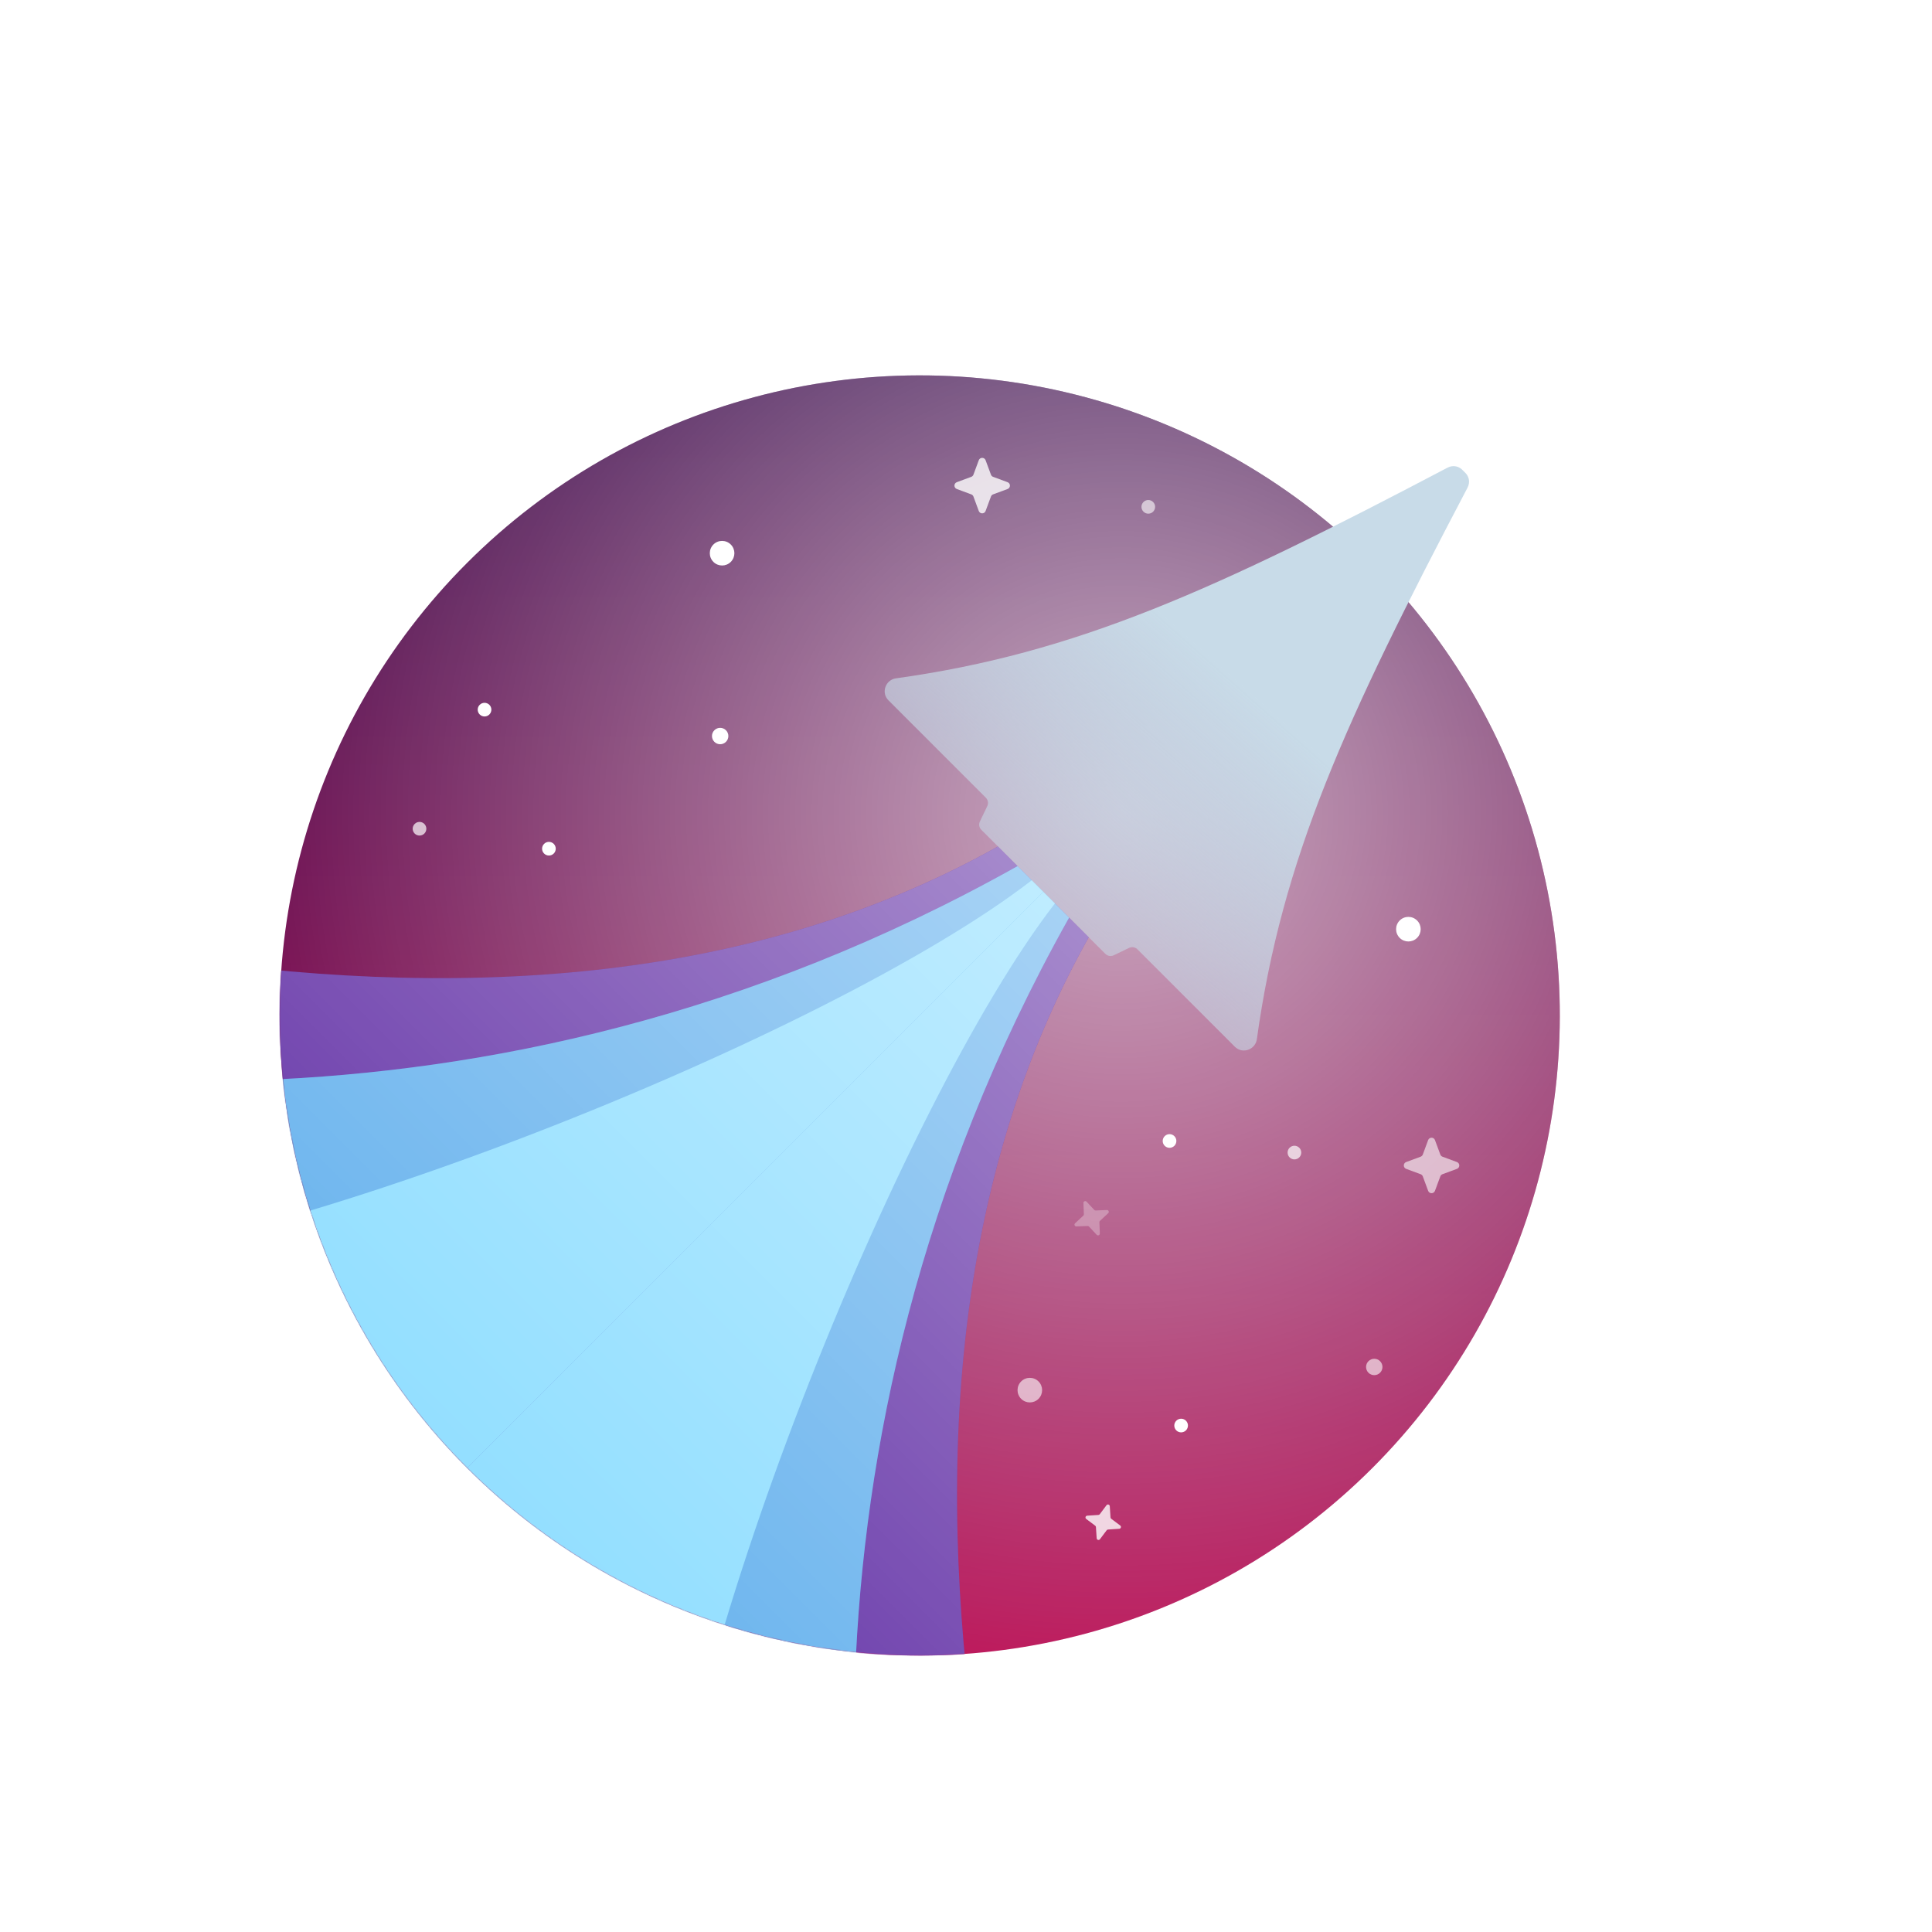 <svg width="2122" height="2122" viewBox="0 0 2122 2122" fill="none" xmlns="http://www.w3.org/2000/svg">
<g filter="url(#filter0_dd)">
<circle cx="1010.19" cy="1103.31" r="703" transform="rotate(45 1010.19 1103.31)" fill="url(#paint0_linear)"/>
<circle cx="1010.19" cy="1103.31" r="703" transform="rotate(45 1010.19 1103.31)" fill="url(#paint1_radial)" style="mix-blend-mode:soft-light"/>
<mask id="mask0" mask-type="alpha" maskUnits="userSpaceOnUse" x="16" y="109" width="1989" height="1989">
<circle cx="1010.19" cy="1103.31" r="703" transform="rotate(45 1010.19 1103.31)" fill="url(#paint2_linear)"/>
<circle cx="1010.19" cy="1103.31" r="703" transform="rotate(45 1010.19 1103.31)" fill="url(#paint3_radial)"/>
</mask>
<g mask="url(#mask0)">
<path d="M359.301 1754.2L1145.96 967.544L1195.81 1017.39C864.175 1608.54 1196.28 2420.53 1271.47 2666.37L359.301 1754.2Z" fill="#5B27A2"/>
<path d="M359.301 1754.2L1145.96 967.544L1195.81 1017.39C864.175 1608.54 1196.28 2420.53 1271.47 2666.37L359.301 1754.2Z" fill="url(#paint4_linear)"/>
<path d="M359.301 1754.2L1145.96 967.544L1096.11 917.693C504.965 1249.33 -307.03 917.221 -552.867 842.032L359.301 1754.2Z" fill="#5B27A2"/>
<path d="M359.301 1754.2L1145.96 967.544L1096.11 917.693C504.965 1249.33 -307.03 917.221 -552.867 842.032L359.301 1754.2Z" fill="url(#paint5_linear)"/>
<path d="M359.301 1754.2L1145.96 967.544L1174.24 995.828C842.608 1586.97 933.943 2158.19 1009.13 2404.03L359.301 1754.2Z" fill="#5DADEC"/>
<path d="M359.301 1754.2L1145.96 967.544L1174.24 995.828C842.608 1586.97 933.943 2158.19 1009.13 2404.03L359.301 1754.2Z" fill="url(#paint6_linear)"/>
<path d="M359.301 1754.2L1145.96 967.544L1117.67 939.259C526.532 1270.89 -44.693 1179.56 -290.53 1104.37L359.301 1754.2Z" fill="#5DADEC"/>
<path d="M359.301 1754.2L1145.96 967.544L1117.67 939.259C526.532 1270.89 -44.693 1179.56 -290.53 1104.37L359.301 1754.2Z" fill="url(#paint7_linear)"/>
<path d="M359.301 1754.2L1145.96 967.544L1158.68 980.272C988.626 1199.83 732.653 1834.1 727.35 2122.25L359.301 1754.2Z" fill="#89DCFF"/>
<path d="M359.301 1754.2L1145.96 967.544L1158.68 980.272C988.626 1199.83 732.653 1834.1 727.35 2122.25L359.301 1754.2Z" fill="url(#paint8_linear)"/>
<path d="M359.301 1754.2L1145.96 967.544L1133.23 954.816C913.672 1124.87 279.398 1380.85 -8.748 1386.15L359.301 1754.2Z" fill="#89DCFF"/>
<path d="M359.301 1754.2L1145.96 967.544L1133.23 954.816C913.672 1124.87 279.398 1380.85 -8.748 1386.15L359.301 1754.2Z" fill="url(#paint9_linear)"/>
</g>
<path fill-rule="evenodd" clip-rule="evenodd" d="M1608.61 506.549C1608.02 506.035 1607.47 505.479 1606.95 504.887C1603.03 500.385 1596.47 498.183 1589.8 501.693C1334.32 636.055 1182.46 705.454 984.075 733.054C972.482 734.667 967.525 748.904 975.801 757.18L1082.85 864.23C1085.25 866.634 1085.88 870.295 1084.4 873.358L1076.26 890.27C1074.78 893.333 1075.41 896.993 1077.81 899.397L1143.13 964.715L1148.78 970.372L1214.1 1035.69C1216.51 1038.09 1220.17 1038.72 1223.23 1037.24L1240.14 1029.1C1243.21 1027.62 1246.87 1028.25 1249.27 1030.65L1356.32 1137.7C1364.6 1145.98 1378.83 1141.02 1380.45 1129.42C1408.05 931.036 1477.44 779.183 1611.81 523.705C1615.32 517.031 1613.11 510.467 1608.61 506.549Z" fill="url(#paint10_linear)"/>
<path d="M1106.64 517.608C1110.13 518.897 1110.13 523.822 1106.64 525.111L1090.77 530.985C1089.68 531.39 1088.81 532.253 1088.41 533.348L1082.53 549.222C1081.24 552.704 1076.32 552.704 1075.03 549.222L1069.16 533.348C1068.75 532.253 1067.89 531.39 1066.79 530.985L1050.92 525.111C1047.44 523.822 1047.44 518.897 1050.92 517.608L1066.79 511.734C1067.89 511.329 1068.75 510.466 1069.16 509.371L1075.03 493.498C1076.32 490.015 1081.24 490.015 1082.53 493.498L1088.41 509.371C1088.81 510.466 1089.68 511.329 1090.77 511.734L1106.64 517.608Z" fill="white" fill-opacity="0.8"/>
<path d="M1600.2 1264.31C1603.69 1265.6 1603.69 1270.53 1600.2 1271.82L1584.33 1277.69C1583.24 1278.09 1582.37 1278.96 1581.97 1280.05L1576.09 1295.93C1574.81 1299.41 1569.88 1299.41 1568.59 1295.93L1562.72 1280.05C1562.31 1278.96 1561.45 1278.09 1560.35 1277.69L1544.48 1271.82C1541 1270.53 1541 1265.6 1544.48 1264.31L1560.35 1258.44C1561.45 1258.03 1562.31 1257.17 1562.72 1256.08L1568.59 1240.2C1569.88 1236.72 1574.81 1236.72 1576.09 1240.2L1581.97 1256.08C1582.37 1257.17 1583.24 1258.03 1584.33 1258.44L1600.2 1264.31Z" fill="white" fill-opacity="0.6"/>
<path d="M1215.74 1317.03C1217.6 1316.96 1218.54 1319.23 1217.19 1320.49L1208.14 1328.91C1207.71 1329.31 1207.48 1329.87 1207.5 1330.45L1208.01 1342.8C1208.08 1344.65 1205.81 1345.6 1204.54 1344.24L1196.13 1335.2C1195.73 1334.77 1195.17 1334.54 1194.58 1334.56L1182.24 1335.06C1180.38 1335.14 1179.44 1332.87 1180.8 1331.6L1189.84 1323.18C1190.27 1322.79 1190.5 1322.22 1190.48 1321.64L1189.97 1309.3C1189.9 1307.44 1192.17 1306.49 1193.44 1307.85L1201.85 1316.9C1202.25 1317.32 1202.81 1317.56 1203.4 1317.53L1215.74 1317.03Z" fill="white" fill-opacity="0.3"/>
<path d="M1230.4 1663.54C1231.88 1664.65 1231.18 1667.02 1229.33 1667.14L1217 1667.94C1216.41 1667.97 1215.88 1668.27 1215.53 1668.73L1208.11 1678.61C1207 1680.1 1204.64 1679.39 1204.52 1677.54L1203.71 1665.21C1203.68 1664.63 1203.39 1664.09 1202.92 1663.74L1193.04 1656.33C1191.55 1655.21 1192.26 1652.85 1194.11 1652.73L1206.44 1651.93C1207.02 1651.89 1207.56 1651.6 1207.91 1651.14L1215.32 1641.26C1216.44 1639.77 1218.8 1640.47 1218.92 1642.33L1219.72 1654.65C1219.76 1655.24 1220.05 1655.77 1220.52 1656.12L1230.4 1663.54Z" fill="white" fill-opacity="0.8"/>
<circle cx="460.771" cy="898.247" r="7.5" transform="rotate(45 460.771 898.247)" fill="white" fill-opacity="0.7"/>
<circle cx="602.899" cy="920.168" r="7.5" transform="rotate(45 602.899 920.168)" fill="white"/>
<circle cx="532.188" cy="767.433" r="7.5" transform="rotate(45 532.188 767.433)" fill="white"/>
<circle cx="1546.89" cy="1008.56" r="13.5" transform="rotate(45 1546.89 1008.56)" fill="white"/>
<circle cx="793.11" cy="595.606" r="13.5" transform="rotate(45 793.11 595.606)" fill="white"/>
<circle cx="1131.11" cy="1514.84" r="13.5" transform="rotate(45 1131.11 1514.84)" fill="white" fill-opacity="0.6"/>
<circle cx="790.989" cy="796.424" r="9" transform="rotate(45 790.989 796.424)" fill="white"/>
<circle cx="1509.41" cy="1489.39" r="9" transform="rotate(45 1509.41 1489.39)" fill="white" fill-opacity="0.6"/>
<circle cx="1261.22" cy="544.694" r="7.5" transform="rotate(45 1261.22 544.694)" fill="white" fill-opacity="0.6"/>
<circle cx="1297.28" cy="1553.74" r="7.5" transform="rotate(45 1297.28 1553.74)" fill="white"/>
<circle cx="1284.55" cy="1241.19" r="7.5" transform="rotate(45 1284.55 1241.19)" fill="white"/>
<circle cx="1421.73" cy="1253.92" r="7.5" transform="rotate(45 1421.73 1253.92)" fill="white" fill-opacity="0.7"/>
</g>
<defs>
<filter id="filter0_dd" x="0" y="0" width="2121.5" height="2121.5" filterUnits="userSpaceOnUse" color-interpolation-filters="sRGB">
<feFlood flood-opacity="0" result="BackgroundImageFix"/>
<feColorMatrix in="SourceAlpha" type="matrix" values="0 0 0 0 0 0 0 0 0 0 0 0 0 0 0 0 0 0 127 0"/>
<feOffset dy="4"/>
<feGaussianBlur stdDeviation="6"/>
<feColorMatrix type="matrix" values="0 0 0 0 0 0 0 0 0 0 0 0 0 0 0 0 0 0 0.25 0"/>
<feBlend mode="normal" in2="BackgroundImageFix" result="effect1_dropShadow"/>
<feColorMatrix in="SourceAlpha" type="matrix" values="0 0 0 0 0 0 0 0 0 0 0 0 0 0 0 0 0 0 127 0"/>
<feOffset dy="8"/>
<feGaussianBlur stdDeviation="8"/>
<feColorMatrix type="matrix" values="0 0 0 0 0 0 0 0 0 0 0 0 0 0 0 0 0 0 0.25 0"/>
<feBlend mode="normal" in2="effect1_dropShadow" result="effect2_dropShadow"/>
<feBlend mode="normal" in="SourceGraphic" in2="effect2_dropShadow" result="shape"/>
</filter>
<linearGradient id="paint0_linear" x1="307.192" y1="400.308" x2="1713.19" y2="1806.31" gradientUnits="userSpaceOnUse">
<stop stop-color="#1F0546"/>
<stop offset="1" stop-color="#D41258"/>
</linearGradient>
<radialGradient id="paint1_radial" cx="0" cy="0" r="1" gradientUnits="userSpaceOnUse" gradientTransform="translate(1010.19 786.214) rotate(90) scale(1020.09)">
<stop stop-color="white" stop-opacity="0.66"/>
<stop offset="1" stop-color="white" stop-opacity="0"/>
</radialGradient>
<linearGradient id="paint2_linear" x1="307.192" y1="400.308" x2="1713.19" y2="1806.31" gradientUnits="userSpaceOnUse">
<stop stop-color="#1F0546"/>
<stop offset="1" stop-color="#D41258"/>
</linearGradient>
<radialGradient id="paint3_radial" cx="0" cy="0" r="1" gradientUnits="userSpaceOnUse" gradientTransform="translate(1010.19 786.214) rotate(90) scale(1020.09)">
<stop stop-color="white" stop-opacity="0.66"/>
<stop offset="1" stop-color="white" stop-opacity="0"/>
</radialGradient>
<linearGradient id="paint4_linear" x1="1602.04" y1="1423.63" x2="815.385" y2="2210.28" gradientUnits="userSpaceOnUse">
<stop stop-color="white" stop-opacity="0.45"/>
<stop offset="1" stop-color="white" stop-opacity="0"/>
</linearGradient>
<linearGradient id="paint5_linear" x1="689.873" y1="511.46" x2="-96.783" y2="1298.12" gradientUnits="userSpaceOnUse">
<stop stop-color="white" stop-opacity="0.45"/>
<stop offset="1" stop-color="white" stop-opacity="0"/>
</linearGradient>
<linearGradient id="paint6_linear" x1="1470.87" y1="1292.46" x2="684.216" y2="2079.12" gradientUnits="userSpaceOnUse">
<stop stop-color="white" stop-opacity="0.45"/>
<stop offset="1" stop-color="white" stop-opacity="0"/>
</linearGradient>
<linearGradient id="paint7_linear" x1="821.041" y1="642.628" x2="34.385" y2="1429.28" gradientUnits="userSpaceOnUse">
<stop stop-color="white" stop-opacity="0.45"/>
<stop offset="1" stop-color="white" stop-opacity="0"/>
</linearGradient>
<linearGradient id="paint8_linear" x1="1329.98" y1="1151.57" x2="543.325" y2="1938.22" gradientUnits="userSpaceOnUse">
<stop stop-color="white" stop-opacity="0.45"/>
<stop offset="1" stop-color="white" stop-opacity="0"/>
</linearGradient>
<linearGradient id="paint9_linear" x1="961.932" y1="783.519" x2="175.276" y2="1570.18" gradientUnits="userSpaceOnUse">
<stop stop-color="white" stop-opacity="0.45"/>
<stop offset="1" stop-color="white" stop-opacity="0"/>
</linearGradient>
<linearGradient id="paint10_linear" x1="1348.98" y1="725.606" x2="1134.51" y2="967.102" gradientUnits="userSpaceOnUse">
<stop stop-color="#C8DBE8"/>
<stop offset="1" stop-color="#C8DBE8" stop-opacity="0.55"/>
</linearGradient>
</defs>
</svg>
